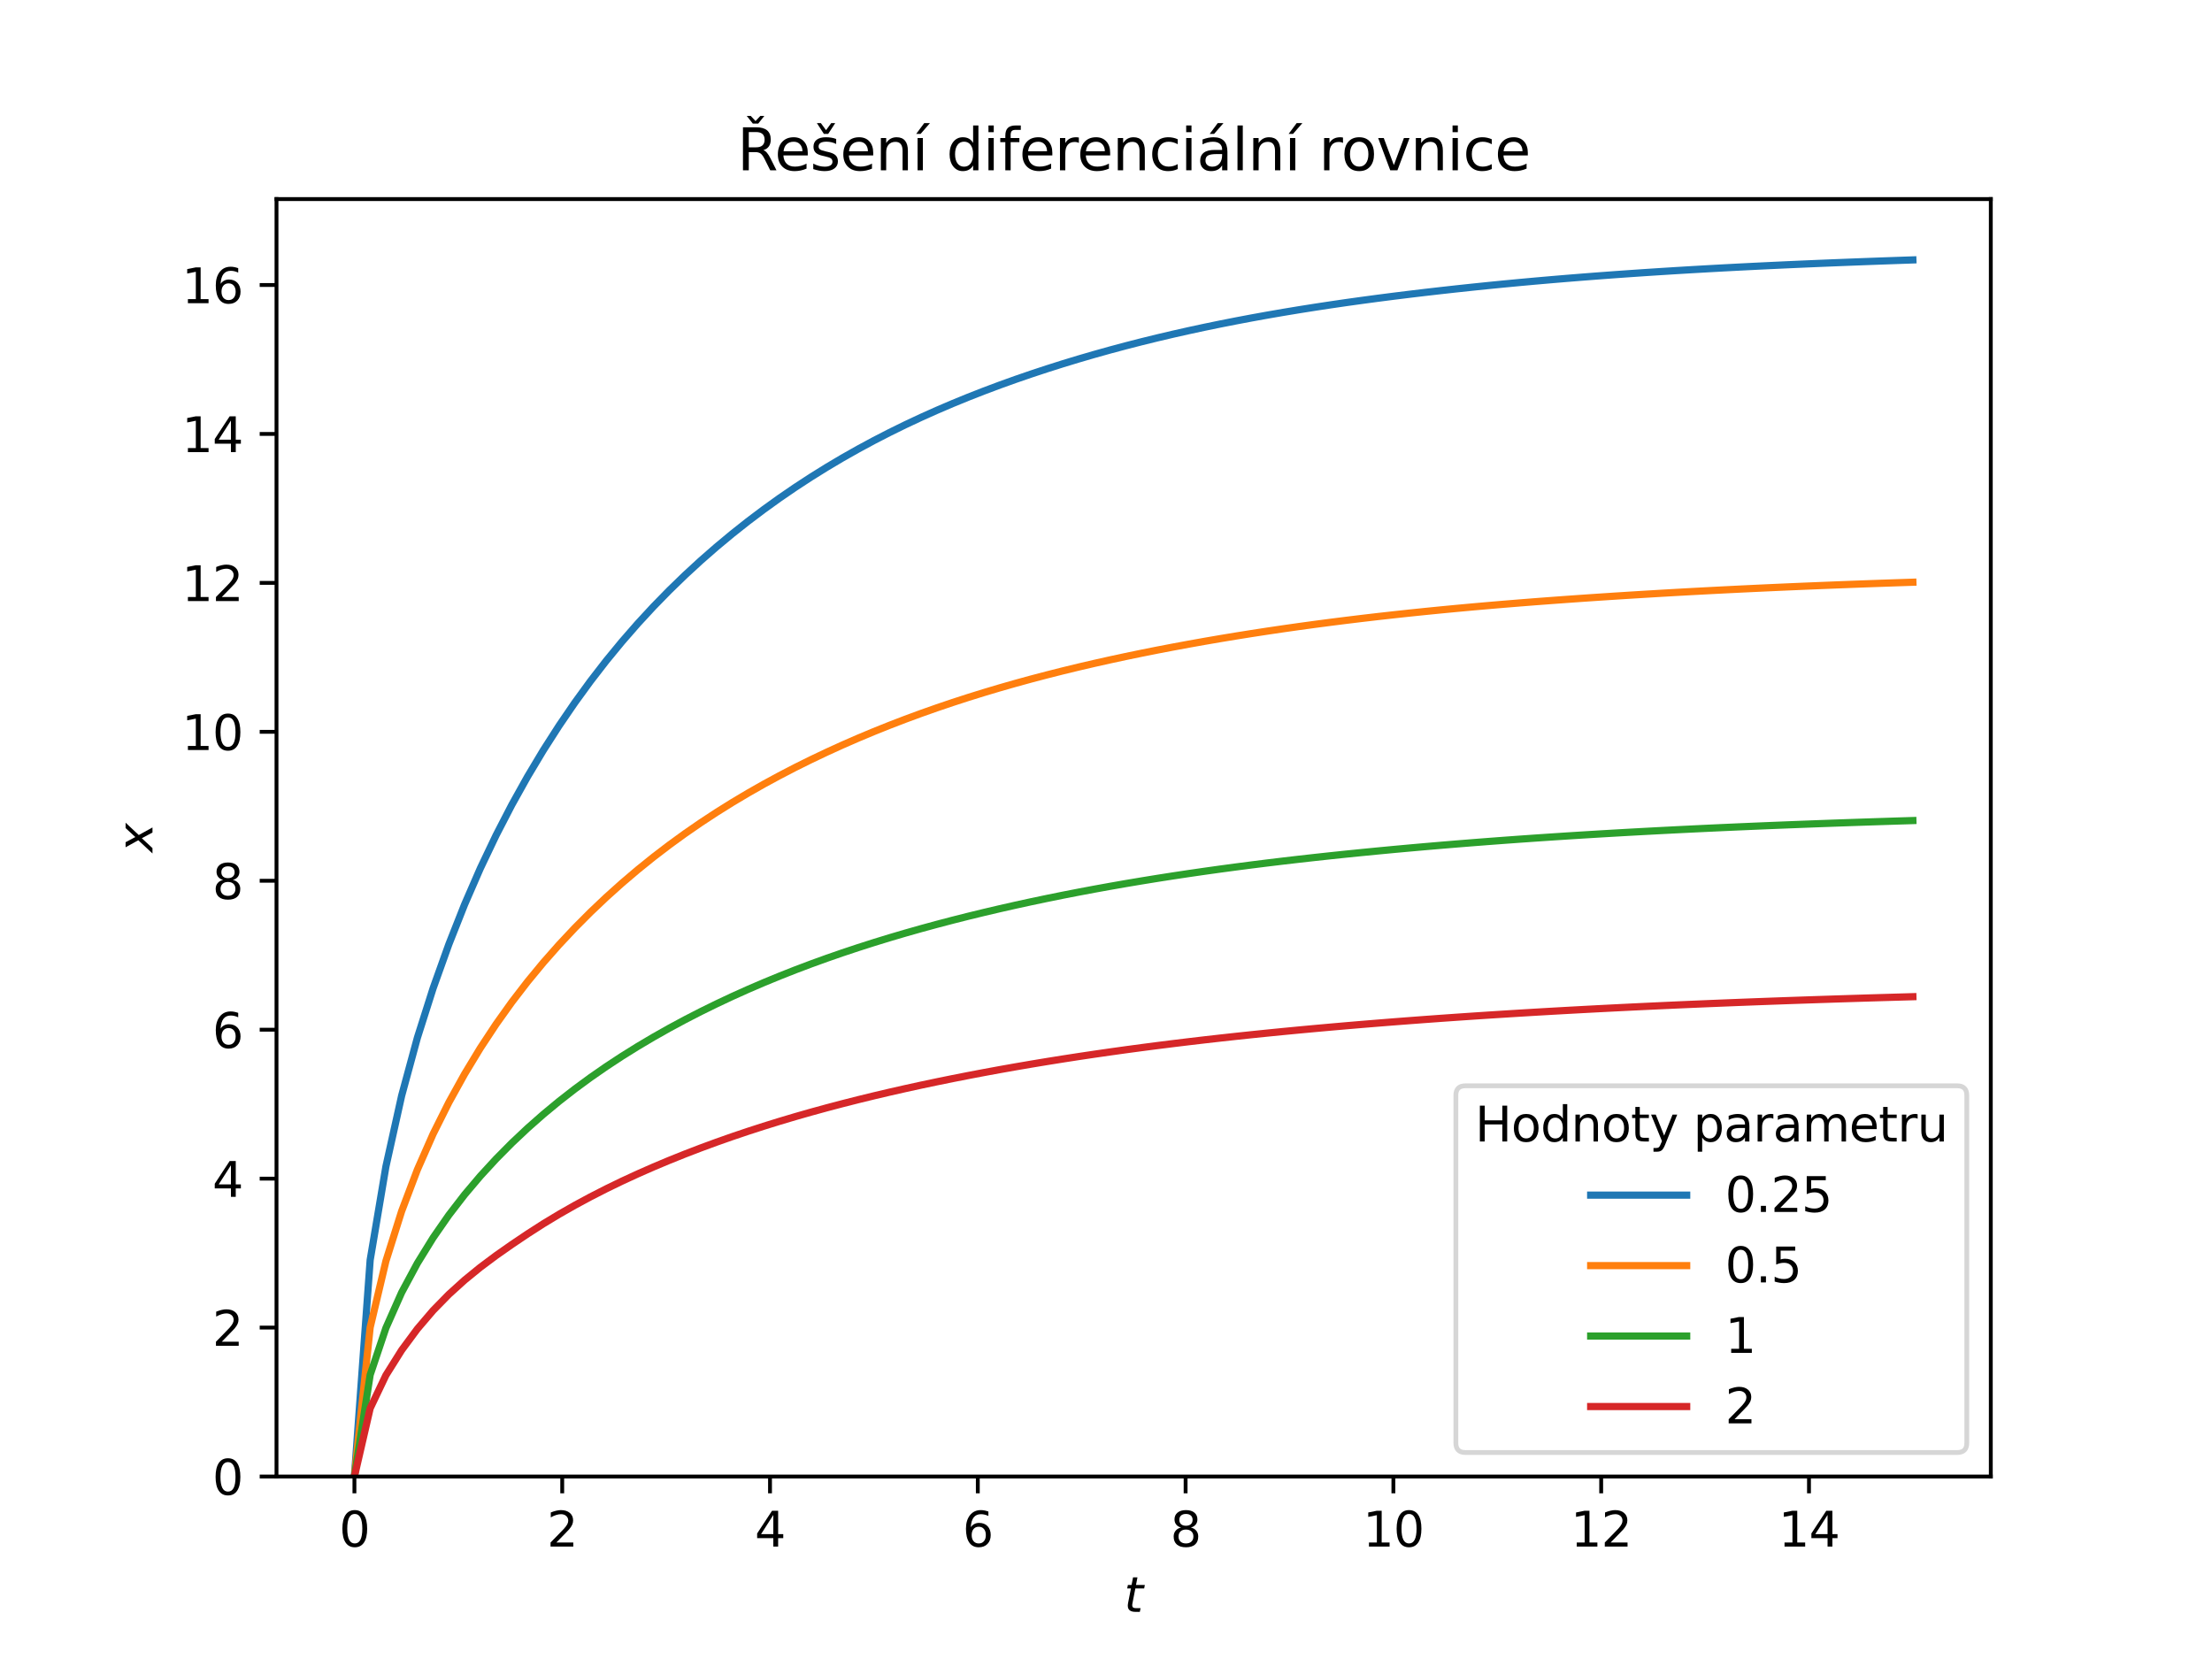 <?xml version="1.0" encoding="utf-8" standalone="no"?>
<!DOCTYPE svg PUBLIC "-//W3C//DTD SVG 1.1//EN"
  "http://www.w3.org/Graphics/SVG/1.1/DTD/svg11.dtd">
<svg xmlns:xlink="http://www.w3.org/1999/xlink" width="460.8pt" height="345.6pt" viewBox="0 0 460.8 345.6" xmlns="http://www.w3.org/2000/svg" version="1.1">
 <defs>
  <style type="text/css">*{stroke-linejoin: round; stroke-linecap: butt}</style>
 </defs>
 <g id="figure_1">
  <g id="patch_1">
   <path d="M 0 345.6 
L 460.8 345.6 
L 460.8 0 
L 0 0 
z
" style="fill: #ffffff"/>
  </g>
  <g id="axes_1">
   <g id="patch_2">
    <path d="M 57.6 307.584 
L 414.72 307.584 
L 414.72 41.472 
L 57.6 41.472 
z
" style="fill: #ffffff"/>
   </g>
   <g id="matplotlib.axis_1">
    <g id="xtick_1">
     <g id="line2d_1">
      <defs>
       <path id="m87c0642c6b" d="M 0 0 
L 0 3.5 
" style="stroke: #000000; stroke-width: 0.8"/>
      </defs>
      <g>
       <use xlink:href="#m87c0642c6b" x="73.833" y="307.584" style="stroke: #000000; stroke-width: 0.8"/>
      </g>
     </g>
     <g id="text_1">
      <!-- 0 -->
      <g transform="translate(70.651 322.182) scale(0.1 -0.1)">
       <defs>
        <path id="DejaVuSans-30" d="M 2034 4250 
Q 1547 4250 1301 3770 
Q 1056 3291 1056 2328 
Q 1056 1369 1301 889 
Q 1547 409 2034 409 
Q 2525 409 2770 889 
Q 3016 1369 3016 2328 
Q 3016 3291 2770 3770 
Q 2525 4250 2034 4250 
z
M 2034 4750 
Q 2819 4750 3233 4129 
Q 3647 3509 3647 2328 
Q 3647 1150 3233 529 
Q 2819 -91 2034 -91 
Q 1250 -91 836 529 
Q 422 1150 422 2328 
Q 422 3509 836 4129 
Q 1250 4750 2034 4750 
z
" transform="scale(0.016)"/>
       </defs>
       <use xlink:href="#DejaVuSans-30"/>
      </g>
     </g>
    </g>
    <g id="xtick_2">
     <g id="line2d_2">
      <g>
       <use xlink:href="#m87c0642c6b" x="117.12" y="307.584" style="stroke: #000000; stroke-width: 0.8"/>
      </g>
     </g>
     <g id="text_2">
      <!-- 2 -->
      <g transform="translate(113.939 322.182) scale(0.1 -0.1)">
       <defs>
        <path id="DejaVuSans-32" d="M 1228 531 
L 3431 531 
L 3431 0 
L 469 0 
L 469 531 
Q 828 903 1448 1529 
Q 2069 2156 2228 2338 
Q 2531 2678 2651 2914 
Q 2772 3150 2772 3378 
Q 2772 3750 2511 3984 
Q 2250 4219 1831 4219 
Q 1534 4219 1204 4116 
Q 875 4013 500 3803 
L 500 4441 
Q 881 4594 1212 4672 
Q 1544 4750 1819 4750 
Q 2544 4750 2975 4387 
Q 3406 4025 3406 3419 
Q 3406 3131 3298 2873 
Q 3191 2616 2906 2266 
Q 2828 2175 2409 1742 
Q 1991 1309 1228 531 
z
" transform="scale(0.016)"/>
       </defs>
       <use xlink:href="#DejaVuSans-32"/>
      </g>
     </g>
    </g>
    <g id="xtick_3">
     <g id="line2d_3">
      <g>
       <use xlink:href="#m87c0642c6b" x="160.407" y="307.584" style="stroke: #000000; stroke-width: 0.8"/>
      </g>
     </g>
     <g id="text_3">
      <!-- 4 -->
      <g transform="translate(157.226 322.182) scale(0.1 -0.1)">
       <defs>
        <path id="DejaVuSans-34" d="M 2419 4116 
L 825 1625 
L 2419 1625 
L 2419 4116 
z
M 2253 4666 
L 3047 4666 
L 3047 1625 
L 3713 1625 
L 3713 1100 
L 3047 1100 
L 3047 0 
L 2419 0 
L 2419 1100 
L 313 1100 
L 313 1709 
L 2253 4666 
z
" transform="scale(0.016)"/>
       </defs>
       <use xlink:href="#DejaVuSans-34"/>
      </g>
     </g>
    </g>
    <g id="xtick_4">
     <g id="line2d_4">
      <g>
       <use xlink:href="#m87c0642c6b" x="203.695" y="307.584" style="stroke: #000000; stroke-width: 0.8"/>
      </g>
     </g>
     <g id="text_4">
      <!-- 6 -->
      <g transform="translate(200.513 322.182) scale(0.1 -0.1)">
       <defs>
        <path id="DejaVuSans-36" d="M 2113 2584 
Q 1688 2584 1439 2293 
Q 1191 2003 1191 1497 
Q 1191 994 1439 701 
Q 1688 409 2113 409 
Q 2538 409 2786 701 
Q 3034 994 3034 1497 
Q 3034 2003 2786 2293 
Q 2538 2584 2113 2584 
z
M 3366 4563 
L 3366 3988 
Q 3128 4100 2886 4159 
Q 2644 4219 2406 4219 
Q 1781 4219 1451 3797 
Q 1122 3375 1075 2522 
Q 1259 2794 1537 2939 
Q 1816 3084 2150 3084 
Q 2853 3084 3261 2657 
Q 3669 2231 3669 1497 
Q 3669 778 3244 343 
Q 2819 -91 2113 -91 
Q 1303 -91 875 529 
Q 447 1150 447 2328 
Q 447 3434 972 4092 
Q 1497 4750 2381 4750 
Q 2619 4750 2861 4703 
Q 3103 4656 3366 4563 
z
" transform="scale(0.016)"/>
       </defs>
       <use xlink:href="#DejaVuSans-36"/>
      </g>
     </g>
    </g>
    <g id="xtick_5">
     <g id="line2d_5">
      <g>
       <use xlink:href="#m87c0642c6b" x="246.982" y="307.584" style="stroke: #000000; stroke-width: 0.8"/>
      </g>
     </g>
     <g id="text_5">
      <!-- 8 -->
      <g transform="translate(243.801 322.182) scale(0.1 -0.1)">
       <defs>
        <path id="DejaVuSans-38" d="M 2034 2216 
Q 1584 2216 1326 1975 
Q 1069 1734 1069 1313 
Q 1069 891 1326 650 
Q 1584 409 2034 409 
Q 2484 409 2743 651 
Q 3003 894 3003 1313 
Q 3003 1734 2745 1975 
Q 2488 2216 2034 2216 
z
M 1403 2484 
Q 997 2584 770 2862 
Q 544 3141 544 3541 
Q 544 4100 942 4425 
Q 1341 4750 2034 4750 
Q 2731 4750 3128 4425 
Q 3525 4100 3525 3541 
Q 3525 3141 3298 2862 
Q 3072 2584 2669 2484 
Q 3125 2378 3379 2068 
Q 3634 1759 3634 1313 
Q 3634 634 3220 271 
Q 2806 -91 2034 -91 
Q 1263 -91 848 271 
Q 434 634 434 1313 
Q 434 1759 690 2068 
Q 947 2378 1403 2484 
z
M 1172 3481 
Q 1172 3119 1398 2916 
Q 1625 2713 2034 2713 
Q 2441 2713 2670 2916 
Q 2900 3119 2900 3481 
Q 2900 3844 2670 4047 
Q 2441 4250 2034 4250 
Q 1625 4250 1398 4047 
Q 1172 3844 1172 3481 
z
" transform="scale(0.016)"/>
       </defs>
       <use xlink:href="#DejaVuSans-38"/>
      </g>
     </g>
    </g>
    <g id="xtick_6">
     <g id="line2d_6">
      <g>
       <use xlink:href="#m87c0642c6b" x="290.269" y="307.584" style="stroke: #000000; stroke-width: 0.8"/>
      </g>
     </g>
     <g id="text_6">
      <!-- 10 -->
      <g transform="translate(283.907 322.182) scale(0.1 -0.1)">
       <defs>
        <path id="DejaVuSans-31" d="M 794 531 
L 1825 531 
L 1825 4091 
L 703 3866 
L 703 4441 
L 1819 4666 
L 2450 4666 
L 2450 531 
L 3481 531 
L 3481 0 
L 794 0 
L 794 531 
z
" transform="scale(0.016)"/>
       </defs>
       <use xlink:href="#DejaVuSans-31"/>
       <use xlink:href="#DejaVuSans-30" x="63.623"/>
      </g>
     </g>
    </g>
    <g id="xtick_7">
     <g id="line2d_7">
      <g>
       <use xlink:href="#m87c0642c6b" x="333.556" y="307.584" style="stroke: #000000; stroke-width: 0.8"/>
      </g>
     </g>
     <g id="text_7">
      <!-- 12 -->
      <g transform="translate(327.194 322.182) scale(0.1 -0.1)">
       <use xlink:href="#DejaVuSans-31"/>
       <use xlink:href="#DejaVuSans-32" x="63.623"/>
      </g>
     </g>
    </g>
    <g id="xtick_8">
     <g id="line2d_8">
      <g>
       <use xlink:href="#m87c0642c6b" x="376.844" y="307.584" style="stroke: #000000; stroke-width: 0.8"/>
      </g>
     </g>
     <g id="text_8">
      <!-- 14 -->
      <g transform="translate(370.481 322.182) scale(0.1 -0.1)">
       <use xlink:href="#DejaVuSans-31"/>
       <use xlink:href="#DejaVuSans-34" x="63.623"/>
      </g>
     </g>
    </g>
    <g id="text_9">
     <!-- $t$ -->
     <g transform="translate(234.16 335.861) scale(0.1 -0.1)">
      <defs>
       <path id="DejaVuSans-Oblique-74" d="M 2706 3500 
L 2619 3053 
L 1472 3053 
L 1100 1153 
Q 1081 1047 1072 975 
Q 1063 903 1063 863 
Q 1063 663 1183 572 
Q 1303 481 1569 481 
L 2150 481 
L 2053 0 
L 1503 0 
Q 991 0 739 200 
Q 488 400 488 806 
Q 488 878 497 964 
Q 506 1050 525 1153 
L 897 3053 
L 409 3053 
L 500 3500 
L 978 3500 
L 1172 4494 
L 1747 4494 
L 1556 3500 
L 2706 3500 
z
" transform="scale(0.016)"/>
      </defs>
      <use xlink:href="#DejaVuSans-Oblique-74" transform="translate(0 0.781)"/>
     </g>
    </g>
   </g>
   <g id="matplotlib.axis_2">
    <g id="ytick_1">
     <g id="line2d_9">
      <defs>
       <path id="m3900aa96b6" d="M 0 0 
L -3.5 0 
" style="stroke: #000000; stroke-width: 0.8"/>
      </defs>
      <g>
       <use xlink:href="#m3900aa96b6" x="57.6" y="307.584" style="stroke: #000000; stroke-width: 0.8"/>
      </g>
     </g>
     <g id="text_10">
      <!-- 0 -->
      <g transform="translate(44.237 311.383) scale(0.1 -0.1)">
       <use xlink:href="#DejaVuSans-30"/>
      </g>
     </g>
    </g>
    <g id="ytick_2">
     <g id="line2d_10">
      <g>
       <use xlink:href="#m3900aa96b6" x="57.6" y="276.557" style="stroke: #000000; stroke-width: 0.8"/>
      </g>
     </g>
     <g id="text_11">
      <!-- 2 -->
      <g transform="translate(44.237 280.356) scale(0.1 -0.1)">
       <use xlink:href="#DejaVuSans-32"/>
      </g>
     </g>
    </g>
    <g id="ytick_3">
     <g id="line2d_11">
      <g>
       <use xlink:href="#m3900aa96b6" x="57.6" y="245.529" style="stroke: #000000; stroke-width: 0.8"/>
      </g>
     </g>
     <g id="text_12">
      <!-- 4 -->
      <g transform="translate(44.237 249.329) scale(0.1 -0.1)">
       <use xlink:href="#DejaVuSans-34"/>
      </g>
     </g>
    </g>
    <g id="ytick_4">
     <g id="line2d_12">
      <g>
       <use xlink:href="#m3900aa96b6" x="57.6" y="214.502" style="stroke: #000000; stroke-width: 0.8"/>
      </g>
     </g>
     <g id="text_13">
      <!-- 6 -->
      <g transform="translate(44.237 218.301) scale(0.1 -0.1)">
       <use xlink:href="#DejaVuSans-36"/>
      </g>
     </g>
    </g>
    <g id="ytick_5">
     <g id="line2d_13">
      <g>
       <use xlink:href="#m3900aa96b6" x="57.6" y="183.475" style="stroke: #000000; stroke-width: 0.8"/>
      </g>
     </g>
     <g id="text_14">
      <!-- 8 -->
      <g transform="translate(44.237 187.274) scale(0.1 -0.1)">
       <use xlink:href="#DejaVuSans-38"/>
      </g>
     </g>
    </g>
    <g id="ytick_6">
     <g id="line2d_14">
      <g>
       <use xlink:href="#m3900aa96b6" x="57.6" y="152.448" style="stroke: #000000; stroke-width: 0.8"/>
      </g>
     </g>
     <g id="text_15">
      <!-- 10 -->
      <g transform="translate(37.875 156.247) scale(0.1 -0.1)">
       <use xlink:href="#DejaVuSans-31"/>
       <use xlink:href="#DejaVuSans-30" x="63.623"/>
      </g>
     </g>
    </g>
    <g id="ytick_7">
     <g id="line2d_15">
      <g>
       <use xlink:href="#m3900aa96b6" x="57.6" y="121.42" style="stroke: #000000; stroke-width: 0.8"/>
      </g>
     </g>
     <g id="text_16">
      <!-- 12 -->
      <g transform="translate(37.875 125.22) scale(0.1 -0.1)">
       <use xlink:href="#DejaVuSans-31"/>
       <use xlink:href="#DejaVuSans-32" x="63.623"/>
      </g>
     </g>
    </g>
    <g id="ytick_8">
     <g id="line2d_16">
      <g>
       <use xlink:href="#m3900aa96b6" x="57.6" y="90.393" style="stroke: #000000; stroke-width: 0.8"/>
      </g>
     </g>
     <g id="text_17">
      <!-- 14 -->
      <g transform="translate(37.875 94.192) scale(0.1 -0.1)">
       <use xlink:href="#DejaVuSans-31"/>
       <use xlink:href="#DejaVuSans-34" x="63.623"/>
      </g>
     </g>
    </g>
    <g id="ytick_9">
     <g id="line2d_17">
      <g>
       <use xlink:href="#m3900aa96b6" x="57.6" y="59.366" style="stroke: #000000; stroke-width: 0.8"/>
      </g>
     </g>
     <g id="text_18">
      <!-- 16 -->
      <g transform="translate(37.875 63.165) scale(0.1 -0.1)">
       <use xlink:href="#DejaVuSans-31"/>
       <use xlink:href="#DejaVuSans-36" x="63.623"/>
      </g>
     </g>
    </g>
    <g id="text_19">
     <!-- $x$ -->
     <g transform="translate(31.795 177.528) rotate(-90) scale(0.1 -0.1)">
      <defs>
       <path id="DejaVuSans-Oblique-78" d="M 3841 3500 
L 2234 1784 
L 3219 0 
L 2559 0 
L 1819 1388 
L 531 0 
L -166 0 
L 1556 1844 
L 641 3500 
L 1300 3500 
L 1972 2234 
L 3144 3500 
L 3841 3500 
z
" transform="scale(0.016)"/>
      </defs>
      <use xlink:href="#DejaVuSans-Oblique-78" transform="translate(0 0.312)"/>
     </g>
    </g>
   </g>
   <g id="line2d_18">
    <path d="M 73.833 307.584 
L 77.112 262.486 
L 80.391 243.01 
L 83.671 228.248 
L 86.95 216.173 
L 90.229 205.859 
L 93.509 196.697 
L 96.788 188.406 
L 100.067 180.878 
L 103.347 173.994 
L 106.626 167.652 
L 109.905 161.773 
L 113.185 156.297 
L 116.464 151.18 
L 119.743 146.382 
L 123.023 141.877 
L 126.302 137.642 
L 129.581 133.655 
L 132.861 129.896 
L 136.14 126.348 
L 139.42 122.991 
L 142.699 119.812 
L 145.978 116.796 
L 149.258 113.93 
L 152.537 111.204 
L 155.816 108.608 
L 159.096 106.135 
L 162.375 103.777 
L 165.654 101.53 
L 168.934 99.389 
L 172.213 97.347 
L 175.492 95.401 
L 178.772 93.546 
L 182.051 91.777 
L 185.33 90.089 
L 188.61 88.478 
L 191.889 86.94 
L 195.168 85.472 
L 198.448 84.068 
L 201.727 82.726 
L 205.006 81.443 
L 208.286 80.213 
L 211.565 79.036 
L 214.844 77.907 
L 218.124 76.824 
L 221.403 75.785 
L 224.682 74.788 
L 227.962 73.832 
L 231.241 72.915 
L 234.52 72.037 
L 237.8 71.196 
L 241.079 70.39 
L 244.358 69.619 
L 247.638 68.881 
L 250.917 68.174 
L 254.196 67.498 
L 257.476 66.851 
L 260.755 66.232 
L 264.034 65.639 
L 267.314 65.072 
L 270.593 64.529 
L 273.872 64.01 
L 277.152 63.512 
L 280.431 63.034 
L 283.71 62.577 
L 286.99 62.137 
L 290.269 61.715 
L 293.548 61.309 
L 296.828 60.918 
L 300.107 60.541 
L 303.386 60.178 
L 306.666 59.828 
L 309.945 59.491 
L 313.224 59.167 
L 316.504 58.856 
L 319.783 58.557 
L 323.062 58.271 
L 326.342 57.996 
L 329.621 57.732 
L 332.9 57.479 
L 336.18 57.236 
L 339.459 57.004 
L 342.739 56.781 
L 346.018 56.568 
L 349.297 56.364 
L 352.577 56.169 
L 355.856 55.982 
L 359.135 55.802 
L 362.415 55.631 
L 365.694 55.467 
L 368.973 55.31 
L 372.253 55.159 
L 375.532 55.014 
L 378.811 54.875 
L 382.091 54.742 
L 385.37 54.614 
L 388.649 54.49 
L 391.929 54.371 
L 395.208 54.256 
L 398.487 54.144 
" clip-path="url(#p9e86d9922e)" style="fill: none; stroke: #1f77b4; stroke-width: 1.5; stroke-linecap: square"/>
   </g>
   <g id="line2d_19">
    <path d="M 73.833 307.584 
L 77.112 276.526 
L 80.391 262.704 
L 83.671 252.304 
L 86.95 243.652 
L 90.229 236.215 
L 93.509 229.652 
L 96.788 223.732 
L 100.067 218.323 
L 103.347 213.349 
L 106.626 208.755 
L 109.905 204.494 
L 113.185 200.522 
L 116.464 196.804 
L 119.743 193.31 
L 123.023 190.017 
L 126.302 186.908 
L 129.581 183.966 
L 132.861 181.178 
L 136.14 178.535 
L 139.42 176.027 
L 142.699 173.646 
L 145.978 171.384 
L 149.258 169.231 
L 152.537 167.181 
L 155.816 165.228 
L 159.096 163.364 
L 162.375 161.584 
L 165.654 159.882 
L 168.934 158.254 
L 172.213 156.695 
L 175.492 155.201 
L 178.772 153.769 
L 182.051 152.397 
L 185.33 151.082 
L 188.61 149.821 
L 191.889 148.613 
L 195.168 147.455 
L 198.448 146.345 
L 201.727 145.281 
L 205.006 144.262 
L 208.286 143.284 
L 211.565 142.347 
L 214.844 141.447 
L 218.124 140.585 
L 221.403 139.756 
L 224.682 138.961 
L 227.962 138.198 
L 231.241 137.464 
L 234.52 136.758 
L 237.8 136.079 
L 241.079 135.425 
L 244.358 134.796 
L 247.638 134.188 
L 250.917 133.603 
L 254.196 133.039 
L 257.476 132.496 
L 260.755 131.973 
L 264.034 131.47 
L 267.314 130.985 
L 270.593 130.519 
L 273.872 130.071 
L 277.152 129.64 
L 280.431 129.226 
L 283.71 128.828 
L 286.99 128.445 
L 290.269 128.078 
L 293.548 127.724 
L 296.828 127.385 
L 300.107 127.059 
L 303.386 126.746 
L 306.666 126.445 
L 309.945 126.156 
L 313.224 125.877 
L 316.504 125.61 
L 319.783 125.352 
L 323.062 125.105 
L 326.342 124.866 
L 329.621 124.635 
L 332.9 124.413 
L 336.18 124.198 
L 339.459 123.99 
L 342.739 123.789 
L 346.018 123.594 
L 349.297 123.406 
L 352.577 123.225 
L 355.856 123.051 
L 359.135 122.883 
L 362.415 122.721 
L 365.694 122.565 
L 368.973 122.415 
L 372.253 122.27 
L 375.532 122.131 
L 378.811 121.996 
L 382.091 121.867 
L 385.37 121.742 
L 388.649 121.622 
L 391.929 121.507 
L 395.208 121.395 
L 398.487 121.287 
" clip-path="url(#p9e86d9922e)" style="fill: none; stroke: #ff7f0e; stroke-width: 1.5; stroke-linecap: square"/>
   </g>
   <g id="line2d_20">
    <path d="M 73.833 307.584 
L 77.112 286.409 
L 80.391 276.644 
L 83.671 269.248 
L 86.95 263.148 
L 90.229 257.838 
L 93.509 253.115 
L 96.788 248.863 
L 100.067 244.989 
L 103.347 241.423 
L 106.626 238.112 
L 109.905 235.024 
L 113.185 232.132 
L 116.464 229.417 
L 119.743 226.864 
L 123.023 224.456 
L 126.302 222.182 
L 129.581 220.028 
L 132.861 217.984 
L 136.14 216.041 
L 139.42 214.19 
L 142.699 212.424 
L 145.978 210.738 
L 149.258 209.127 
L 152.537 207.585 
L 155.816 206.111 
L 159.096 204.7 
L 162.375 203.35 
L 165.654 202.056 
L 168.934 200.817 
L 172.213 199.63 
L 175.492 198.492 
L 178.772 197.4 
L 182.051 196.352 
L 185.33 195.346 
L 188.61 194.379 
L 191.889 193.45 
L 195.168 192.556 
L 198.448 191.695 
L 201.727 190.867 
L 205.006 190.069 
L 208.286 189.3 
L 211.565 188.558 
L 214.844 187.843 
L 218.124 187.154 
L 221.403 186.489 
L 224.682 185.849 
L 227.962 185.232 
L 231.241 184.638 
L 234.52 184.065 
L 237.8 183.514 
L 241.079 182.982 
L 244.358 182.47 
L 247.638 181.977 
L 250.917 181.502 
L 254.196 181.044 
L 257.476 180.603 
L 260.755 180.178 
L 264.034 179.768 
L 267.314 179.373 
L 270.593 178.992 
L 273.872 178.624 
L 277.152 178.269 
L 280.431 177.926 
L 283.71 177.595 
L 286.99 177.274 
L 290.269 176.964 
L 293.548 176.664 
L 296.828 176.374 
L 300.107 176.093 
L 303.386 175.821 
L 306.666 175.558 
L 309.945 175.304 
L 313.224 175.058 
L 316.504 174.821 
L 319.783 174.591 
L 323.062 174.37 
L 326.342 174.156 
L 329.621 173.95 
L 332.9 173.75 
L 336.18 173.558 
L 339.459 173.372 
L 342.739 173.193 
L 346.018 173.02 
L 349.297 172.854 
L 352.577 172.693 
L 355.856 172.537 
L 359.135 172.387 
L 362.415 172.243 
L 365.694 172.103 
L 368.973 171.968 
L 372.253 171.838 
L 375.532 171.712 
L 378.811 171.59 
L 382.091 171.472 
L 385.37 171.358 
L 388.649 171.248 
L 391.929 171.141 
L 395.208 171.037 
L 398.487 170.937 
" clip-path="url(#p9e86d9922e)" style="fill: none; stroke: #2ca02c; stroke-width: 1.5; stroke-linecap: square"/>
   </g>
   <g id="line2d_21">
    <path d="M 73.833 307.584 
L 77.112 293.377 
L 80.391 286.491 
L 83.671 281.26 
L 86.95 276.83 
L 90.229 272.991 
L 93.509 269.636 
L 96.788 266.667 
L 100.067 263.997 
L 103.347 261.546 
L 106.626 259.248 
L 109.905 257.042 
L 113.185 254.935 
L 116.464 252.954 
L 119.743 251.085 
L 123.023 249.318 
L 126.302 247.643 
L 129.581 246.052 
L 132.861 244.539 
L 136.14 243.096 
L 139.42 241.719 
L 142.699 240.403 
L 145.978 239.143 
L 149.258 237.937 
L 152.537 236.781 
L 155.816 235.675 
L 159.096 234.614 
L 162.375 233.597 
L 165.654 232.62 
L 168.934 231.683 
L 172.213 230.783 
L 175.492 229.918 
L 178.772 229.085 
L 182.051 228.284 
L 185.33 227.513 
L 188.61 226.769 
L 191.889 226.052 
L 195.168 225.36 
L 198.448 224.692 
L 201.727 224.047 
L 205.006 223.423 
L 208.286 222.82 
L 211.565 222.238 
L 214.844 221.676 
L 218.124 221.133 
L 221.403 220.608 
L 224.682 220.101 
L 227.962 219.612 
L 231.241 219.139 
L 234.52 218.682 
L 237.8 218.241 
L 241.079 217.815 
L 244.358 217.403 
L 247.638 217.005 
L 250.917 216.621 
L 254.196 216.249 
L 257.476 215.89 
L 260.755 215.542 
L 264.034 215.207 
L 267.314 214.882 
L 270.593 214.567 
L 273.872 214.263 
L 277.152 213.968 
L 280.431 213.682 
L 283.71 213.405 
L 286.99 213.137 
L 290.269 212.876 
L 293.548 212.624 
L 296.828 212.379 
L 300.107 212.141 
L 303.386 211.911 
L 306.666 211.688 
L 309.945 211.472 
L 313.224 211.263 
L 316.504 211.06 
L 319.783 210.863 
L 323.062 210.673 
L 326.342 210.489 
L 329.621 210.311 
L 332.9 210.138 
L 336.18 209.971 
L 339.459 209.809 
L 342.739 209.653 
L 346.018 209.501 
L 349.297 209.354 
L 352.577 209.212 
L 355.856 209.075 
L 359.135 208.942 
L 362.415 208.813 
L 365.694 208.688 
L 368.973 208.567 
L 372.253 208.449 
L 375.532 208.336 
L 378.811 208.226 
L 382.091 208.119 
L 385.37 208.015 
L 388.649 207.914 
L 391.929 207.817 
L 395.208 207.722 
L 398.487 207.629 
" clip-path="url(#p9e86d9922e)" style="fill: none; stroke: #d62728; stroke-width: 1.5; stroke-linecap: square"/>
   </g>
   <g id="patch_3">
    <path d="M 57.6 307.584 
L 57.6 41.472 
" style="fill: none; stroke: #000000; stroke-width: 0.8; stroke-linejoin: miter; stroke-linecap: square"/>
   </g>
   <g id="patch_4">
    <path d="M 414.72 307.584 
L 414.72 41.472 
" style="fill: none; stroke: #000000; stroke-width: 0.8; stroke-linejoin: miter; stroke-linecap: square"/>
   </g>
   <g id="patch_5">
    <path d="M 57.6 307.584 
L 414.72 307.584 
" style="fill: none; stroke: #000000; stroke-width: 0.8; stroke-linejoin: miter; stroke-linecap: square"/>
   </g>
   <g id="patch_6">
    <path d="M 57.6 41.472 
L 414.72 41.472 
" style="fill: none; stroke: #000000; stroke-width: 0.8; stroke-linejoin: miter; stroke-linecap: square"/>
   </g>
   <g id="text_20">
    <!-- Řešení diferenciální rovnice -->
    <g transform="translate(153.569 35.472) scale(0.12 -0.12)">
     <defs>
      <path id="DejaVuSans-158" d="M 2841 2188 
Q 3044 2119 3236 1894 
Q 3428 1669 3622 1275 
L 4263 0 
L 3584 0 
L 2988 1197 
Q 2756 1666 2539 1819 
Q 2322 1972 1947 1972 
L 1259 1972 
L 1259 0 
L 628 0 
L 628 4666 
L 2053 4666 
Q 2853 4666 3247 4331 
Q 3641 3997 3641 3322 
Q 3641 2881 3436 2590 
Q 3231 2300 2841 2188 
z
M 1259 4147 
L 1259 2491 
L 2053 2491 
Q 2509 2491 2742 2702 
Q 2975 2913 2975 3322 
Q 2975 3731 2742 3939 
Q 2509 4147 2053 4147 
L 1259 4147 
z
M 1697 5066 
L 1038 5897 
L 1472 5897 
L 1991 5341 
L 2509 5897 
L 2944 5897 
L 2284 5066 
L 1697 5066 
z
" transform="scale(0.016)"/>
      <path id="DejaVuSans-65" d="M 3597 1894 
L 3597 1613 
L 953 1613 
Q 991 1019 1311 708 
Q 1631 397 2203 397 
Q 2534 397 2845 478 
Q 3156 559 3463 722 
L 3463 178 
Q 3153 47 2828 -22 
Q 2503 -91 2169 -91 
Q 1331 -91 842 396 
Q 353 884 353 1716 
Q 353 2575 817 3079 
Q 1281 3584 2069 3584 
Q 2775 3584 3186 3129 
Q 3597 2675 3597 1894 
z
M 3022 2063 
Q 3016 2534 2758 2815 
Q 2500 3097 2075 3097 
Q 1594 3097 1305 2825 
Q 1016 2553 972 2059 
L 3022 2063 
z
" transform="scale(0.016)"/>
      <path id="DejaVuSans-161" d="M 2834 3397 
L 2834 2853 
Q 2591 2978 2328 3040 
Q 2066 3103 1784 3103 
Q 1356 3103 1142 2972 
Q 928 2841 928 2578 
Q 928 2378 1081 2264 
Q 1234 2150 1697 2047 
L 1894 2003 
Q 2506 1872 2764 1633 
Q 3022 1394 3022 966 
Q 3022 478 2636 193 
Q 2250 -91 1575 -91 
Q 1294 -91 989 -36 
Q 684 19 347 128 
L 347 722 
Q 666 556 975 473 
Q 1284 391 1588 391 
Q 1994 391 2212 530 
Q 2431 669 2431 922 
Q 2431 1156 2273 1281 
Q 2116 1406 1581 1522 
L 1381 1569 
Q 847 1681 609 1914 
Q 372 2147 372 2553 
Q 372 3047 722 3315 
Q 1072 3584 1716 3584 
Q 2034 3584 2315 3537 
Q 2597 3491 2834 3397 
z
M 1503 3944 
L 738 5119 
L 1172 5119 
L 1734 4353 
L 2297 5119 
L 2731 5119 
L 1966 3944 
L 1503 3944 
z
M 1722 3584 
L 1722 3584 
z
" transform="scale(0.016)"/>
      <path id="DejaVuSans-6e" d="M 3513 2113 
L 3513 0 
L 2938 0 
L 2938 2094 
Q 2938 2591 2744 2837 
Q 2550 3084 2163 3084 
Q 1697 3084 1428 2787 
Q 1159 2491 1159 1978 
L 1159 0 
L 581 0 
L 581 3500 
L 1159 3500 
L 1159 2956 
Q 1366 3272 1645 3428 
Q 1925 3584 2291 3584 
Q 2894 3584 3203 3211 
Q 3513 2838 3513 2113 
z
" transform="scale(0.016)"/>
      <path id="DejaVuSans-ed" d="M 1325 5119 
L 1947 5119 
L 928 3944 
L 450 3944 
L 1325 5119 
z
M 603 3500 
L 1178 3500 
L 1178 0 
L 603 0 
L 603 3500 
z
M 891 3584 
L 891 3584 
z
" transform="scale(0.016)"/>
      <path id="DejaVuSans-20" transform="scale(0.016)"/>
      <path id="DejaVuSans-64" d="M 2906 2969 
L 2906 4863 
L 3481 4863 
L 3481 0 
L 2906 0 
L 2906 525 
Q 2725 213 2448 61 
Q 2172 -91 1784 -91 
Q 1150 -91 751 415 
Q 353 922 353 1747 
Q 353 2572 751 3078 
Q 1150 3584 1784 3584 
Q 2172 3584 2448 3432 
Q 2725 3281 2906 2969 
z
M 947 1747 
Q 947 1113 1208 752 
Q 1469 391 1925 391 
Q 2381 391 2643 752 
Q 2906 1113 2906 1747 
Q 2906 2381 2643 2742 
Q 2381 3103 1925 3103 
Q 1469 3103 1208 2742 
Q 947 2381 947 1747 
z
" transform="scale(0.016)"/>
      <path id="DejaVuSans-69" d="M 603 3500 
L 1178 3500 
L 1178 0 
L 603 0 
L 603 3500 
z
M 603 4863 
L 1178 4863 
L 1178 4134 
L 603 4134 
L 603 4863 
z
" transform="scale(0.016)"/>
      <path id="DejaVuSans-66" d="M 2375 4863 
L 2375 4384 
L 1825 4384 
Q 1516 4384 1395 4259 
Q 1275 4134 1275 3809 
L 1275 3500 
L 2222 3500 
L 2222 3053 
L 1275 3053 
L 1275 0 
L 697 0 
L 697 3053 
L 147 3053 
L 147 3500 
L 697 3500 
L 697 3744 
Q 697 4328 969 4595 
Q 1241 4863 1831 4863 
L 2375 4863 
z
" transform="scale(0.016)"/>
      <path id="DejaVuSans-72" d="M 2631 2963 
Q 2534 3019 2420 3045 
Q 2306 3072 2169 3072 
Q 1681 3072 1420 2755 
Q 1159 2438 1159 1844 
L 1159 0 
L 581 0 
L 581 3500 
L 1159 3500 
L 1159 2956 
Q 1341 3275 1631 3429 
Q 1922 3584 2338 3584 
Q 2397 3584 2469 3576 
Q 2541 3569 2628 3553 
L 2631 2963 
z
" transform="scale(0.016)"/>
      <path id="DejaVuSans-63" d="M 3122 3366 
L 3122 2828 
Q 2878 2963 2633 3030 
Q 2388 3097 2138 3097 
Q 1578 3097 1268 2742 
Q 959 2388 959 1747 
Q 959 1106 1268 751 
Q 1578 397 2138 397 
Q 2388 397 2633 464 
Q 2878 531 3122 666 
L 3122 134 
Q 2881 22 2623 -34 
Q 2366 -91 2075 -91 
Q 1284 -91 818 406 
Q 353 903 353 1747 
Q 353 2603 823 3093 
Q 1294 3584 2113 3584 
Q 2378 3584 2631 3529 
Q 2884 3475 3122 3366 
z
" transform="scale(0.016)"/>
      <path id="DejaVuSans-e1" d="M 2194 1759 
Q 1497 1759 1228 1600 
Q 959 1441 959 1056 
Q 959 750 1161 570 
Q 1363 391 1709 391 
Q 2188 391 2477 730 
Q 2766 1069 2766 1631 
L 2766 1759 
L 2194 1759 
z
M 3341 1997 
L 3341 0 
L 2766 0 
L 2766 531 
Q 2569 213 2275 61 
Q 1981 -91 1556 -91 
Q 1019 -91 701 211 
Q 384 513 384 1019 
Q 384 1609 779 1909 
Q 1175 2209 1959 2209 
L 2766 2209 
L 2766 2266 
Q 2766 2663 2505 2880 
Q 2244 3097 1772 3097 
Q 1472 3097 1187 3025 
Q 903 2953 641 2809 
L 641 3341 
Q 956 3463 1253 3523 
Q 1550 3584 1831 3584 
Q 2591 3584 2966 3190 
Q 3341 2797 3341 1997 
z
M 2291 5119 
L 2913 5119 
L 1894 3944 
L 1416 3944 
L 2291 5119 
z
" transform="scale(0.016)"/>
      <path id="DejaVuSans-6c" d="M 603 4863 
L 1178 4863 
L 1178 0 
L 603 0 
L 603 4863 
z
" transform="scale(0.016)"/>
      <path id="DejaVuSans-6f" d="M 1959 3097 
Q 1497 3097 1228 2736 
Q 959 2375 959 1747 
Q 959 1119 1226 758 
Q 1494 397 1959 397 
Q 2419 397 2687 759 
Q 2956 1122 2956 1747 
Q 2956 2369 2687 2733 
Q 2419 3097 1959 3097 
z
M 1959 3584 
Q 2709 3584 3137 3096 
Q 3566 2609 3566 1747 
Q 3566 888 3137 398 
Q 2709 -91 1959 -91 
Q 1206 -91 779 398 
Q 353 888 353 1747 
Q 353 2609 779 3096 
Q 1206 3584 1959 3584 
z
" transform="scale(0.016)"/>
      <path id="DejaVuSans-76" d="M 191 3500 
L 800 3500 
L 1894 563 
L 2988 3500 
L 3597 3500 
L 2284 0 
L 1503 0 
L 191 3500 
z
" transform="scale(0.016)"/>
     </defs>
     <use xlink:href="#DejaVuSans-158"/>
     <use xlink:href="#DejaVuSans-65" x="64.982"/>
     <use xlink:href="#DejaVuSans-161" x="126.506"/>
     <use xlink:href="#DejaVuSans-65" x="178.605"/>
     <use xlink:href="#DejaVuSans-6e" x="240.129"/>
     <use xlink:href="#DejaVuSans-ed" x="303.508"/>
     <use xlink:href="#DejaVuSans-20" x="331.291"/>
     <use xlink:href="#DejaVuSans-64" x="363.078"/>
     <use xlink:href="#DejaVuSans-69" x="426.555"/>
     <use xlink:href="#DejaVuSans-66" x="454.338"/>
     <use xlink:href="#DejaVuSans-65" x="489.543"/>
     <use xlink:href="#DejaVuSans-72" x="551.066"/>
     <use xlink:href="#DejaVuSans-65" x="589.93"/>
     <use xlink:href="#DejaVuSans-6e" x="651.453"/>
     <use xlink:href="#DejaVuSans-63" x="714.832"/>
     <use xlink:href="#DejaVuSans-69" x="769.812"/>
     <use xlink:href="#DejaVuSans-e1" x="797.596"/>
     <use xlink:href="#DejaVuSans-6c" x="858.875"/>
     <use xlink:href="#DejaVuSans-6e" x="886.658"/>
     <use xlink:href="#DejaVuSans-ed" x="950.037"/>
     <use xlink:href="#DejaVuSans-20" x="977.82"/>
     <use xlink:href="#DejaVuSans-72" x="1009.607"/>
     <use xlink:href="#DejaVuSans-6f" x="1048.471"/>
     <use xlink:href="#DejaVuSans-76" x="1109.652"/>
     <use xlink:href="#DejaVuSans-6e" x="1168.832"/>
     <use xlink:href="#DejaVuSans-69" x="1232.211"/>
     <use xlink:href="#DejaVuSans-63" x="1259.994"/>
     <use xlink:href="#DejaVuSans-65" x="1314.975"/>
    </g>
   </g>
   <g id="legend_1">
    <g id="patch_7">
     <path d="M 305.281 302.584 
L 407.72 302.584 
Q 409.72 302.584 409.72 300.584 
L 409.72 228.193 
Q 409.72 226.193 407.72 226.193 
L 305.281 226.193 
Q 303.281 226.193 303.281 228.193 
L 303.281 300.584 
Q 303.281 302.584 305.281 302.584 
z
" style="fill: #ffffff; opacity: 0.8; stroke: #cccccc; stroke-linejoin: miter"/>
    </g>
    <g id="text_21">
     <!-- Hodnoty parametru -->
     <g transform="translate(307.281 237.792) scale(0.1 -0.1)">
      <defs>
       <path id="DejaVuSans-48" d="M 628 4666 
L 1259 4666 
L 1259 2753 
L 3553 2753 
L 3553 4666 
L 4184 4666 
L 4184 0 
L 3553 0 
L 3553 2222 
L 1259 2222 
L 1259 0 
L 628 0 
L 628 4666 
z
" transform="scale(0.016)"/>
       <path id="DejaVuSans-74" d="M 1172 4494 
L 1172 3500 
L 2356 3500 
L 2356 3053 
L 1172 3053 
L 1172 1153 
Q 1172 725 1289 603 
Q 1406 481 1766 481 
L 2356 481 
L 2356 0 
L 1766 0 
Q 1100 0 847 248 
Q 594 497 594 1153 
L 594 3053 
L 172 3053 
L 172 3500 
L 594 3500 
L 594 4494 
L 1172 4494 
z
" transform="scale(0.016)"/>
       <path id="DejaVuSans-79" d="M 2059 -325 
Q 1816 -950 1584 -1140 
Q 1353 -1331 966 -1331 
L 506 -1331 
L 506 -850 
L 844 -850 
Q 1081 -850 1212 -737 
Q 1344 -625 1503 -206 
L 1606 56 
L 191 3500 
L 800 3500 
L 1894 763 
L 2988 3500 
L 3597 3500 
L 2059 -325 
z
" transform="scale(0.016)"/>
       <path id="DejaVuSans-70" d="M 1159 525 
L 1159 -1331 
L 581 -1331 
L 581 3500 
L 1159 3500 
L 1159 2969 
Q 1341 3281 1617 3432 
Q 1894 3584 2278 3584 
Q 2916 3584 3314 3078 
Q 3713 2572 3713 1747 
Q 3713 922 3314 415 
Q 2916 -91 2278 -91 
Q 1894 -91 1617 61 
Q 1341 213 1159 525 
z
M 3116 1747 
Q 3116 2381 2855 2742 
Q 2594 3103 2138 3103 
Q 1681 3103 1420 2742 
Q 1159 2381 1159 1747 
Q 1159 1113 1420 752 
Q 1681 391 2138 391 
Q 2594 391 2855 752 
Q 3116 1113 3116 1747 
z
" transform="scale(0.016)"/>
       <path id="DejaVuSans-61" d="M 2194 1759 
Q 1497 1759 1228 1600 
Q 959 1441 959 1056 
Q 959 750 1161 570 
Q 1363 391 1709 391 
Q 2188 391 2477 730 
Q 2766 1069 2766 1631 
L 2766 1759 
L 2194 1759 
z
M 3341 1997 
L 3341 0 
L 2766 0 
L 2766 531 
Q 2569 213 2275 61 
Q 1981 -91 1556 -91 
Q 1019 -91 701 211 
Q 384 513 384 1019 
Q 384 1609 779 1909 
Q 1175 2209 1959 2209 
L 2766 2209 
L 2766 2266 
Q 2766 2663 2505 2880 
Q 2244 3097 1772 3097 
Q 1472 3097 1187 3025 
Q 903 2953 641 2809 
L 641 3341 
Q 956 3463 1253 3523 
Q 1550 3584 1831 3584 
Q 2591 3584 2966 3190 
Q 3341 2797 3341 1997 
z
" transform="scale(0.016)"/>
       <path id="DejaVuSans-6d" d="M 3328 2828 
Q 3544 3216 3844 3400 
Q 4144 3584 4550 3584 
Q 5097 3584 5394 3201 
Q 5691 2819 5691 2113 
L 5691 0 
L 5113 0 
L 5113 2094 
Q 5113 2597 4934 2840 
Q 4756 3084 4391 3084 
Q 3944 3084 3684 2787 
Q 3425 2491 3425 1978 
L 3425 0 
L 2847 0 
L 2847 2094 
Q 2847 2600 2669 2842 
Q 2491 3084 2119 3084 
Q 1678 3084 1418 2786 
Q 1159 2488 1159 1978 
L 1159 0 
L 581 0 
L 581 3500 
L 1159 3500 
L 1159 2956 
Q 1356 3278 1631 3431 
Q 1906 3584 2284 3584 
Q 2666 3584 2933 3390 
Q 3200 3197 3328 2828 
z
" transform="scale(0.016)"/>
       <path id="DejaVuSans-75" d="M 544 1381 
L 544 3500 
L 1119 3500 
L 1119 1403 
Q 1119 906 1312 657 
Q 1506 409 1894 409 
Q 2359 409 2629 706 
Q 2900 1003 2900 1516 
L 2900 3500 
L 3475 3500 
L 3475 0 
L 2900 0 
L 2900 538 
Q 2691 219 2414 64 
Q 2138 -91 1772 -91 
Q 1169 -91 856 284 
Q 544 659 544 1381 
z
M 1991 3584 
L 1991 3584 
z
" transform="scale(0.016)"/>
      </defs>
      <use xlink:href="#DejaVuSans-48"/>
      <use xlink:href="#DejaVuSans-6f" x="75.195"/>
      <use xlink:href="#DejaVuSans-64" x="136.377"/>
      <use xlink:href="#DejaVuSans-6e" x="199.854"/>
      <use xlink:href="#DejaVuSans-6f" x="263.232"/>
      <use xlink:href="#DejaVuSans-74" x="324.414"/>
      <use xlink:href="#DejaVuSans-79" x="363.623"/>
      <use xlink:href="#DejaVuSans-20" x="422.803"/>
      <use xlink:href="#DejaVuSans-70" x="454.59"/>
      <use xlink:href="#DejaVuSans-61" x="518.066"/>
      <use xlink:href="#DejaVuSans-72" x="579.346"/>
      <use xlink:href="#DejaVuSans-61" x="620.459"/>
      <use xlink:href="#DejaVuSans-6d" x="681.738"/>
      <use xlink:href="#DejaVuSans-65" x="779.15"/>
      <use xlink:href="#DejaVuSans-74" x="840.674"/>
      <use xlink:href="#DejaVuSans-72" x="879.883"/>
      <use xlink:href="#DejaVuSans-75" x="920.996"/>
     </g>
    </g>
    <g id="line2d_22">
     <path d="M 331.368 248.97 
L 341.368 248.97 
L 351.368 248.97 
" style="fill: none; stroke: #1f77b4; stroke-width: 1.5; stroke-linecap: square"/>
    </g>
    <g id="text_22">
     <!-- 0.25 -->
     <g transform="translate(359.368 252.47) scale(0.1 -0.1)">
      <defs>
       <path id="DejaVuSans-2e" d="M 684 794 
L 1344 794 
L 1344 0 
L 684 0 
L 684 794 
z
" transform="scale(0.016)"/>
       <path id="DejaVuSans-35" d="M 691 4666 
L 3169 4666 
L 3169 4134 
L 1269 4134 
L 1269 2991 
Q 1406 3038 1543 3061 
Q 1681 3084 1819 3084 
Q 2600 3084 3056 2656 
Q 3513 2228 3513 1497 
Q 3513 744 3044 326 
Q 2575 -91 1722 -91 
Q 1428 -91 1123 -41 
Q 819 9 494 109 
L 494 744 
Q 775 591 1075 516 
Q 1375 441 1709 441 
Q 2250 441 2565 725 
Q 2881 1009 2881 1497 
Q 2881 1984 2565 2268 
Q 2250 2553 1709 2553 
Q 1456 2553 1204 2497 
Q 953 2441 691 2322 
L 691 4666 
z
" transform="scale(0.016)"/>
      </defs>
      <use xlink:href="#DejaVuSans-30"/>
      <use xlink:href="#DejaVuSans-2e" x="63.623"/>
      <use xlink:href="#DejaVuSans-32" x="95.41"/>
      <use xlink:href="#DejaVuSans-35" x="159.033"/>
     </g>
    </g>
    <g id="line2d_23">
     <path d="M 331.368 263.648 
L 341.368 263.648 
L 351.368 263.648 
" style="fill: none; stroke: #ff7f0e; stroke-width: 1.5; stroke-linecap: square"/>
    </g>
    <g id="text_23">
     <!-- 0.5 -->
     <g transform="translate(359.368 267.148) scale(0.1 -0.1)">
      <use xlink:href="#DejaVuSans-30"/>
      <use xlink:href="#DejaVuSans-2e" x="63.623"/>
      <use xlink:href="#DejaVuSans-35" x="95.41"/>
     </g>
    </g>
    <g id="line2d_24">
     <path d="M 331.368 278.326 
L 341.368 278.326 
L 351.368 278.326 
" style="fill: none; stroke: #2ca02c; stroke-width: 1.5; stroke-linecap: square"/>
    </g>
    <g id="text_24">
     <!-- 1 -->
     <g transform="translate(359.368 281.826) scale(0.1 -0.1)">
      <use xlink:href="#DejaVuSans-31"/>
     </g>
    </g>
    <g id="line2d_25">
     <path d="M 331.368 293.004 
L 341.368 293.004 
L 351.368 293.004 
" style="fill: none; stroke: #d62728; stroke-width: 1.5; stroke-linecap: square"/>
    </g>
    <g id="text_25">
     <!-- 2 -->
     <g transform="translate(359.368 296.504) scale(0.1 -0.1)">
      <use xlink:href="#DejaVuSans-32"/>
     </g>
    </g>
   </g>
  </g>
 </g>
 <defs>
  <clipPath id="p9e86d9922e">
   <rect x="57.6" y="41.472" width="357.12" height="266.112"/>
  </clipPath>
 </defs>
</svg>
